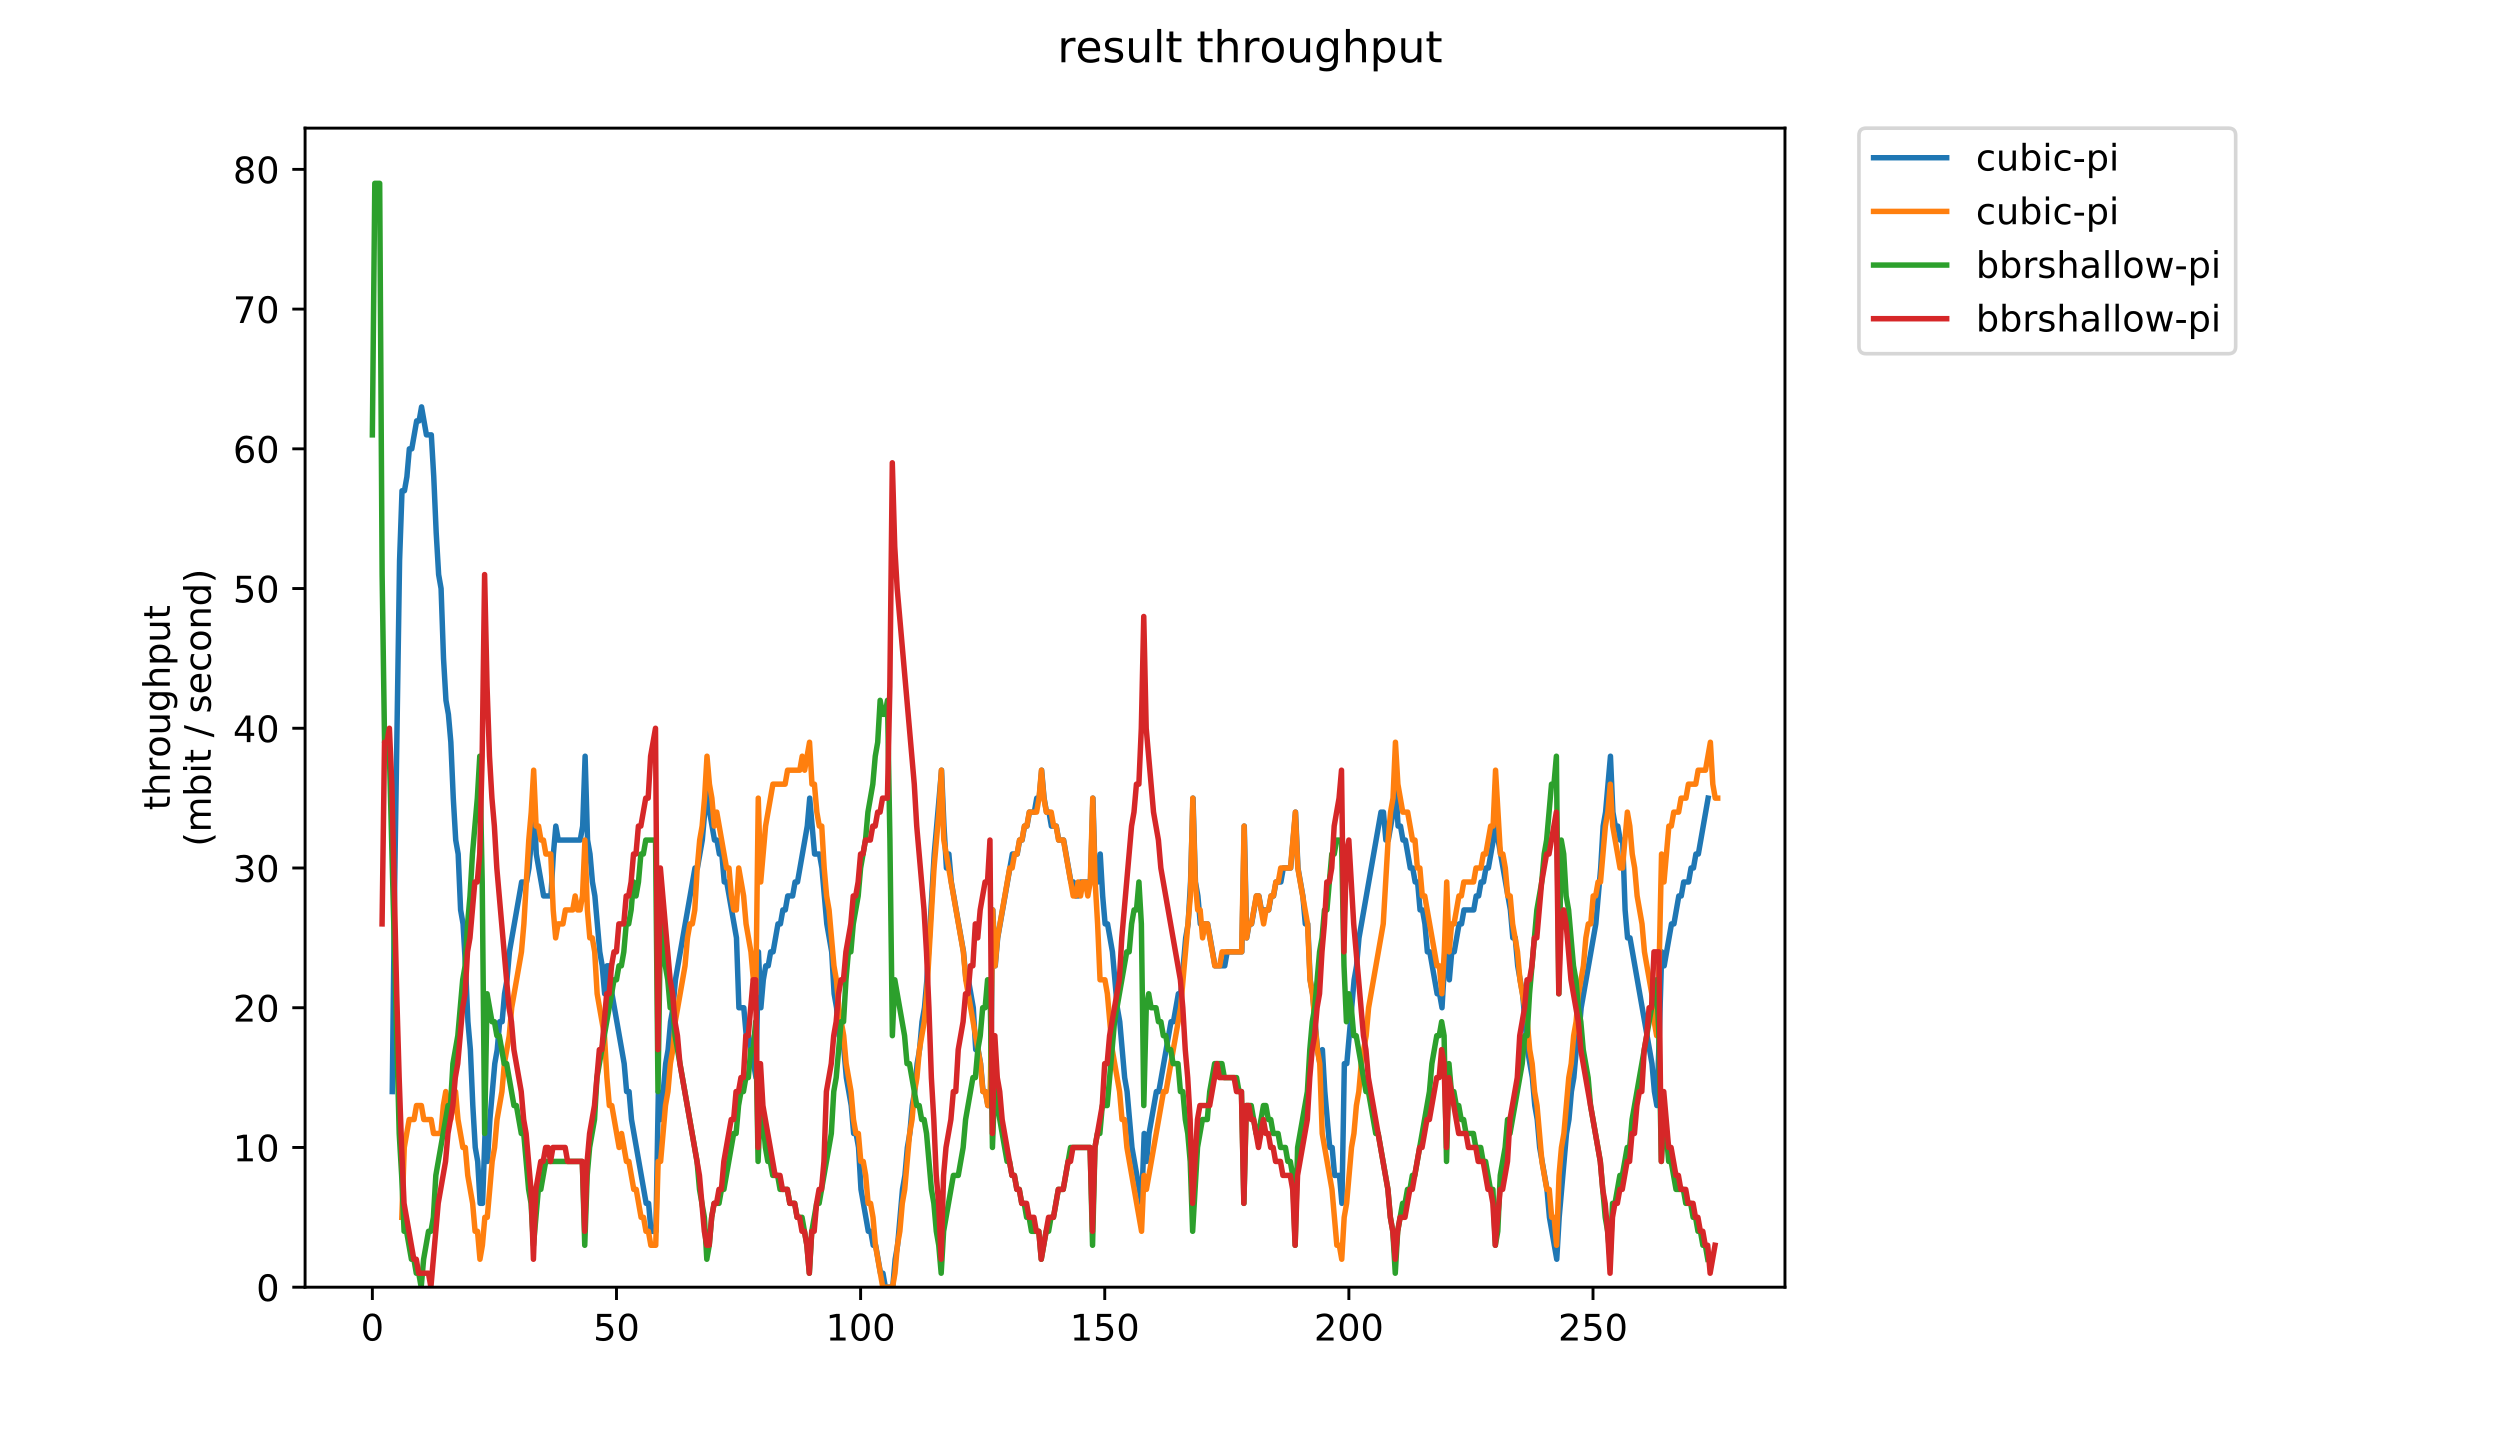 <?xml version="1.0" encoding="utf-8" standalone="no"?>
<!DOCTYPE svg PUBLIC "-//W3C//DTD SVG 1.1//EN"
  "http://www.w3.org/Graphics/SVG/1.1/DTD/svg11.dtd">
<!-- Created with matplotlib (https://matplotlib.org/) -->
<svg height="396pt" version="1.1" viewBox="0 0 684 396" width="684pt" xmlns="http://www.w3.org/2000/svg" xmlns:xlink="http://www.w3.org/1999/xlink">
 <defs>
  <style type="text/css">
*{stroke-linecap:butt;stroke-linejoin:round;}
  </style>
 </defs>
 <g id="figure_1">
  <g id="patch_1">
   <path d="M 0 396 
L 684 396 
L 684 0 
L 0 0 
z
" style="fill:#ffffff;"/>
  </g>
  <g id="axes_1">
   <g id="patch_2">
    <path d="M 83.472 352.174 
L 488.365 352.174 
L 488.365 35.062 
L 83.472 35.062 
z
" style="fill:#ffffff;"/>
   </g>
   <g id="matplotlib.axis_1">
    <g id="xtick_1">
     <g id="line2d_1">
      <defs>
       <path d="M 0 0 
L 0 3.5 
" id="m6b21de3941" style="stroke:#000000;stroke-width:0.8;"/>
      </defs>
      <g>
       <use style="stroke:#000000;stroke-width:0.8;" x="101.877" xlink:href="#m6b21de3941" y="352.174"/>
      </g>
     </g>
     <g id="text_1">
      <!-- 0 -->
      <defs>
       <path d="M 31.781 66.406 
Q 24.172 66.406 20.328 58.906 
Q 16.5 51.422 16.5 36.375 
Q 16.5 21.391 20.328 13.891 
Q 24.172 6.391 31.781 6.391 
Q 39.453 6.391 43.281 13.891 
Q 47.125 21.391 47.125 36.375 
Q 47.125 51.422 43.281 58.906 
Q 39.453 66.406 31.781 66.406 
z
M 31.781 74.219 
Q 44.047 74.219 50.516 64.516 
Q 56.984 54.828 56.984 36.375 
Q 56.984 17.969 50.516 8.266 
Q 44.047 -1.422 31.781 -1.422 
Q 19.531 -1.422 13.062 8.266 
Q 6.594 17.969 6.594 36.375 
Q 6.594 54.828 13.062 64.516 
Q 19.531 74.219 31.781 74.219 
z
" id="DejaVuSans-48"/>
      </defs>
      <g transform="translate(98.695 366.773)scale(0.1 -0.1)">
       <use xlink:href="#DejaVuSans-48"/>
      </g>
     </g>
    </g>
    <g id="xtick_2">
     <g id="line2d_2">
      <g>
       <use style="stroke:#000000;stroke-width:0.8;" x="168.671" xlink:href="#m6b21de3941" y="352.174"/>
      </g>
     </g>
     <g id="text_2">
      <!-- 50 -->
      <defs>
       <path d="M 10.797 72.906 
L 49.516 72.906 
L 49.516 64.594 
L 19.828 64.594 
L 19.828 46.734 
Q 21.969 47.469 24.109 47.828 
Q 26.266 48.188 28.422 48.188 
Q 40.625 48.188 47.75 41.5 
Q 54.891 34.812 54.891 23.391 
Q 54.891 11.625 47.562 5.094 
Q 40.234 -1.422 26.906 -1.422 
Q 22.312 -1.422 17.547 -0.641 
Q 12.797 0.141 7.719 1.703 
L 7.719 11.625 
Q 12.109 9.234 16.797 8.062 
Q 21.484 6.891 26.703 6.891 
Q 35.156 6.891 40.078 11.328 
Q 45.016 15.766 45.016 23.391 
Q 45.016 31 40.078 35.438 
Q 35.156 39.891 26.703 39.891 
Q 22.75 39.891 18.812 39.016 
Q 14.891 38.141 10.797 36.281 
z
" id="DejaVuSans-53"/>
      </defs>
      <g transform="translate(162.308 366.773)scale(0.1 -0.1)">
       <use xlink:href="#DejaVuSans-53"/>
       <use x="63.623" xlink:href="#DejaVuSans-48"/>
      </g>
     </g>
    </g>
    <g id="xtick_3">
     <g id="line2d_3">
      <g>
       <use style="stroke:#000000;stroke-width:0.8;" x="235.465" xlink:href="#m6b21de3941" y="352.174"/>
      </g>
     </g>
     <g id="text_3">
      <!-- 100 -->
      <defs>
       <path d="M 12.406 8.297 
L 28.516 8.297 
L 28.516 63.922 
L 10.984 60.406 
L 10.984 69.391 
L 28.422 72.906 
L 38.281 72.906 
L 38.281 8.297 
L 54.391 8.297 
L 54.391 0 
L 12.406 0 
z
" id="DejaVuSans-49"/>
      </defs>
      <g transform="translate(225.921 366.773)scale(0.1 -0.1)">
       <use xlink:href="#DejaVuSans-49"/>
       <use x="63.623" xlink:href="#DejaVuSans-48"/>
       <use x="127.246" xlink:href="#DejaVuSans-48"/>
      </g>
     </g>
    </g>
    <g id="xtick_4">
     <g id="line2d_4">
      <g>
       <use style="stroke:#000000;stroke-width:0.8;" x="302.259" xlink:href="#m6b21de3941" y="352.174"/>
      </g>
     </g>
     <g id="text_4">
      <!-- 150 -->
      <g transform="translate(292.715 366.773)scale(0.1 -0.1)">
       <use xlink:href="#DejaVuSans-49"/>
       <use x="63.623" xlink:href="#DejaVuSans-53"/>
       <use x="127.246" xlink:href="#DejaVuSans-48"/>
      </g>
     </g>
    </g>
    <g id="xtick_5">
     <g id="line2d_5">
      <g>
       <use style="stroke:#000000;stroke-width:0.8;" x="369.053" xlink:href="#m6b21de3941" y="352.174"/>
      </g>
     </g>
     <g id="text_5">
      <!-- 200 -->
      <defs>
       <path d="M 19.188 8.297 
L 53.609 8.297 
L 53.609 0 
L 7.328 0 
L 7.328 8.297 
Q 12.938 14.109 22.625 23.891 
Q 32.328 33.688 34.812 36.531 
Q 39.547 41.844 41.422 45.531 
Q 43.312 49.219 43.312 52.781 
Q 43.312 58.594 39.234 62.25 
Q 35.156 65.922 28.609 65.922 
Q 23.969 65.922 18.812 64.312 
Q 13.672 62.703 7.812 59.422 
L 7.812 69.391 
Q 13.766 71.781 18.938 73 
Q 24.125 74.219 28.422 74.219 
Q 39.75 74.219 46.484 68.547 
Q 53.219 62.891 53.219 53.422 
Q 53.219 48.922 51.531 44.891 
Q 49.859 40.875 45.406 35.406 
Q 44.188 33.984 37.641 27.219 
Q 31.109 20.453 19.188 8.297 
z
" id="DejaVuSans-50"/>
      </defs>
      <g transform="translate(359.509 366.773)scale(0.1 -0.1)">
       <use xlink:href="#DejaVuSans-50"/>
       <use x="63.623" xlink:href="#DejaVuSans-48"/>
       <use x="127.246" xlink:href="#DejaVuSans-48"/>
      </g>
     </g>
    </g>
    <g id="xtick_6">
     <g id="line2d_6">
      <g>
       <use style="stroke:#000000;stroke-width:0.8;" x="435.847" xlink:href="#m6b21de3941" y="352.174"/>
      </g>
     </g>
     <g id="text_6">
      <!-- 250 -->
      <g transform="translate(426.303 366.773)scale(0.1 -0.1)">
       <use xlink:href="#DejaVuSans-50"/>
       <use x="63.623" xlink:href="#DejaVuSans-53"/>
       <use x="127.246" xlink:href="#DejaVuSans-48"/>
      </g>
     </g>
    </g>
   </g>
   <g id="matplotlib.axis_2">
    <g id="ytick_1">
     <g id="line2d_7">
      <defs>
       <path d="M 0 0 
L -3.5 0 
" id="m64b98ca02e" style="stroke:#000000;stroke-width:0.8;"/>
      </defs>
      <g>
       <use style="stroke:#000000;stroke-width:0.8;" x="83.472" xlink:href="#m64b98ca02e" y="352.174"/>
      </g>
     </g>
     <g id="text_7">
      <!-- 0 -->
      <g transform="translate(70.11 355.973)scale(0.1 -0.1)">
       <use xlink:href="#DejaVuSans-48"/>
      </g>
     </g>
    </g>
    <g id="ytick_2">
     <g id="line2d_8">
      <g>
       <use style="stroke:#000000;stroke-width:0.8;" x="83.472" xlink:href="#m64b98ca02e" y="313.945"/>
      </g>
     </g>
     <g id="text_8">
      <!-- 10 -->
      <g transform="translate(63.747 317.744)scale(0.1 -0.1)">
       <use xlink:href="#DejaVuSans-49"/>
       <use x="63.623" xlink:href="#DejaVuSans-48"/>
      </g>
     </g>
    </g>
    <g id="ytick_3">
     <g id="line2d_9">
      <g>
       <use style="stroke:#000000;stroke-width:0.8;" x="83.472" xlink:href="#m64b98ca02e" y="275.716"/>
      </g>
     </g>
     <g id="text_9">
      <!-- 20 -->
      <g transform="translate(63.747 279.515)scale(0.1 -0.1)">
       <use xlink:href="#DejaVuSans-50"/>
       <use x="63.623" xlink:href="#DejaVuSans-48"/>
      </g>
     </g>
    </g>
    <g id="ytick_4">
     <g id="line2d_10">
      <g>
       <use style="stroke:#000000;stroke-width:0.8;" x="83.472" xlink:href="#m64b98ca02e" y="237.486"/>
      </g>
     </g>
     <g id="text_10">
      <!-- 30 -->
      <defs>
       <path d="M 40.578 39.312 
Q 47.656 37.797 51.625 33 
Q 55.609 28.219 55.609 21.188 
Q 55.609 10.406 48.188 4.484 
Q 40.766 -1.422 27.094 -1.422 
Q 22.516 -1.422 17.656 -0.516 
Q 12.797 0.391 7.625 2.203 
L 7.625 11.719 
Q 11.719 9.328 16.594 8.109 
Q 21.484 6.891 26.812 6.891 
Q 36.078 6.891 40.938 10.547 
Q 45.797 14.203 45.797 21.188 
Q 45.797 27.641 41.281 31.266 
Q 36.766 34.906 28.719 34.906 
L 20.219 34.906 
L 20.219 43.016 
L 29.109 43.016 
Q 36.375 43.016 40.234 45.922 
Q 44.094 48.828 44.094 54.297 
Q 44.094 59.906 40.109 62.906 
Q 36.141 65.922 28.719 65.922 
Q 24.656 65.922 20.016 65.031 
Q 15.375 64.156 9.812 62.312 
L 9.812 71.094 
Q 15.438 72.656 20.344 73.438 
Q 25.25 74.219 29.594 74.219 
Q 40.828 74.219 47.359 69.109 
Q 53.906 64.016 53.906 55.328 
Q 53.906 49.266 50.438 45.094 
Q 46.969 40.922 40.578 39.312 
z
" id="DejaVuSans-51"/>
      </defs>
      <g transform="translate(63.747 241.286)scale(0.1 -0.1)">
       <use xlink:href="#DejaVuSans-51"/>
       <use x="63.623" xlink:href="#DejaVuSans-48"/>
      </g>
     </g>
    </g>
    <g id="ytick_5">
     <g id="line2d_11">
      <g>
       <use style="stroke:#000000;stroke-width:0.8;" x="83.472" xlink:href="#m64b98ca02e" y="199.257"/>
      </g>
     </g>
     <g id="text_11">
      <!-- 40 -->
      <defs>
       <path d="M 37.797 64.312 
L 12.891 25.391 
L 37.797 25.391 
z
M 35.203 72.906 
L 47.609 72.906 
L 47.609 25.391 
L 58.016 25.391 
L 58.016 17.188 
L 47.609 17.188 
L 47.609 0 
L 37.797 0 
L 37.797 17.188 
L 4.891 17.188 
L 4.891 26.703 
z
" id="DejaVuSans-52"/>
      </defs>
      <g transform="translate(63.747 203.056)scale(0.1 -0.1)">
       <use xlink:href="#DejaVuSans-52"/>
       <use x="63.623" xlink:href="#DejaVuSans-48"/>
      </g>
     </g>
    </g>
    <g id="ytick_6">
     <g id="line2d_12">
      <g>
       <use style="stroke:#000000;stroke-width:0.8;" x="83.472" xlink:href="#m64b98ca02e" y="161.028"/>
      </g>
     </g>
     <g id="text_12">
      <!-- 50 -->
      <g transform="translate(63.747 164.827)scale(0.1 -0.1)">
       <use xlink:href="#DejaVuSans-53"/>
       <use x="63.623" xlink:href="#DejaVuSans-48"/>
      </g>
     </g>
    </g>
    <g id="ytick_7">
     <g id="line2d_13">
      <g>
       <use style="stroke:#000000;stroke-width:0.8;" x="83.472" xlink:href="#m64b98ca02e" y="122.799"/>
      </g>
     </g>
     <g id="text_13">
      <!-- 60 -->
      <defs>
       <path d="M 33.016 40.375 
Q 26.375 40.375 22.484 35.828 
Q 18.609 31.297 18.609 23.391 
Q 18.609 15.531 22.484 10.953 
Q 26.375 6.391 33.016 6.391 
Q 39.656 6.391 43.531 10.953 
Q 47.406 15.531 47.406 23.391 
Q 47.406 31.297 43.531 35.828 
Q 39.656 40.375 33.016 40.375 
z
M 52.594 71.297 
L 52.594 62.312 
Q 48.875 64.062 45.094 64.984 
Q 41.312 65.922 37.594 65.922 
Q 27.828 65.922 22.672 59.328 
Q 17.531 52.734 16.797 39.406 
Q 19.672 43.656 24.016 45.922 
Q 28.375 48.188 33.594 48.188 
Q 44.578 48.188 50.953 41.516 
Q 57.328 34.859 57.328 23.391 
Q 57.328 12.156 50.688 5.359 
Q 44.047 -1.422 33.016 -1.422 
Q 20.359 -1.422 13.672 8.266 
Q 6.984 17.969 6.984 36.375 
Q 6.984 53.656 15.188 63.938 
Q 23.391 74.219 37.203 74.219 
Q 40.922 74.219 44.703 73.484 
Q 48.484 72.75 52.594 71.297 
z
" id="DejaVuSans-54"/>
      </defs>
      <g transform="translate(63.747 126.598)scale(0.1 -0.1)">
       <use xlink:href="#DejaVuSans-54"/>
       <use x="63.623" xlink:href="#DejaVuSans-48"/>
      </g>
     </g>
    </g>
    <g id="ytick_8">
     <g id="line2d_14">
      <g>
       <use style="stroke:#000000;stroke-width:0.8;" x="83.472" xlink:href="#m64b98ca02e" y="84.569"/>
      </g>
     </g>
     <g id="text_14">
      <!-- 70 -->
      <defs>
       <path d="M 8.203 72.906 
L 55.078 72.906 
L 55.078 68.703 
L 28.609 0 
L 18.312 0 
L 43.219 64.594 
L 8.203 64.594 
z
" id="DejaVuSans-55"/>
      </defs>
      <g transform="translate(63.747 88.369)scale(0.1 -0.1)">
       <use xlink:href="#DejaVuSans-55"/>
       <use x="63.623" xlink:href="#DejaVuSans-48"/>
      </g>
     </g>
    </g>
    <g id="ytick_9">
     <g id="line2d_15">
      <g>
       <use style="stroke:#000000;stroke-width:0.8;" x="83.472" xlink:href="#m64b98ca02e" y="46.34"/>
      </g>
     </g>
     <g id="text_15">
      <!-- 80 -->
      <defs>
       <path d="M 31.781 34.625 
Q 24.75 34.625 20.719 30.859 
Q 16.703 27.094 16.703 20.516 
Q 16.703 13.922 20.719 10.156 
Q 24.75 6.391 31.781 6.391 
Q 38.812 6.391 42.859 10.172 
Q 46.922 13.969 46.922 20.516 
Q 46.922 27.094 42.891 30.859 
Q 38.875 34.625 31.781 34.625 
z
M 21.922 38.812 
Q 15.578 40.375 12.031 44.719 
Q 8.5 49.078 8.5 55.328 
Q 8.5 64.062 14.719 69.141 
Q 20.953 74.219 31.781 74.219 
Q 42.672 74.219 48.875 69.141 
Q 55.078 64.062 55.078 55.328 
Q 55.078 49.078 51.531 44.719 
Q 48 40.375 41.703 38.812 
Q 48.828 37.156 52.797 32.312 
Q 56.781 27.484 56.781 20.516 
Q 56.781 9.906 50.312 4.234 
Q 43.844 -1.422 31.781 -1.422 
Q 19.734 -1.422 13.25 4.234 
Q 6.781 9.906 6.781 20.516 
Q 6.781 27.484 10.781 32.312 
Q 14.797 37.156 21.922 38.812 
z
M 18.312 54.391 
Q 18.312 48.734 21.844 45.562 
Q 25.391 42.391 31.781 42.391 
Q 38.141 42.391 41.719 45.562 
Q 45.312 48.734 45.312 54.391 
Q 45.312 60.062 41.719 63.234 
Q 38.141 66.406 31.781 66.406 
Q 25.391 66.406 21.844 63.234 
Q 18.312 60.062 18.312 54.391 
z
" id="DejaVuSans-56"/>
      </defs>
      <g transform="translate(63.747 50.139)scale(0.1 -0.1)">
       <use xlink:href="#DejaVuSans-56"/>
       <use x="63.623" xlink:href="#DejaVuSans-48"/>
      </g>
     </g>
    </g>
    <g id="text_16">
     <!-- throughput -->
     <defs>
      <path d="M 18.312 70.219 
L 18.312 54.688 
L 36.812 54.688 
L 36.812 47.703 
L 18.312 47.703 
L 18.312 18.016 
Q 18.312 11.328 20.141 9.422 
Q 21.969 7.516 27.594 7.516 
L 36.812 7.516 
L 36.812 0 
L 27.594 0 
Q 17.188 0 13.234 3.875 
Q 9.281 7.766 9.281 18.016 
L 9.281 47.703 
L 2.688 47.703 
L 2.688 54.688 
L 9.281 54.688 
L 9.281 70.219 
z
" id="DejaVuSans-116"/>
      <path d="M 54.891 33.016 
L 54.891 0 
L 45.906 0 
L 45.906 32.719 
Q 45.906 40.484 42.875 44.328 
Q 39.844 48.188 33.797 48.188 
Q 26.516 48.188 22.312 43.547 
Q 18.109 38.922 18.109 30.906 
L 18.109 0 
L 9.078 0 
L 9.078 75.984 
L 18.109 75.984 
L 18.109 46.188 
Q 21.344 51.125 25.703 53.562 
Q 30.078 56 35.797 56 
Q 45.219 56 50.047 50.172 
Q 54.891 44.344 54.891 33.016 
z
" id="DejaVuSans-104"/>
      <path d="M 41.109 46.297 
Q 39.594 47.172 37.812 47.578 
Q 36.031 48 33.891 48 
Q 26.266 48 22.188 43.047 
Q 18.109 38.094 18.109 28.812 
L 18.109 0 
L 9.078 0 
L 9.078 54.688 
L 18.109 54.688 
L 18.109 46.188 
Q 20.953 51.172 25.484 53.578 
Q 30.031 56 36.531 56 
Q 37.453 56 38.578 55.875 
Q 39.703 55.766 41.062 55.516 
z
" id="DejaVuSans-114"/>
      <path d="M 30.609 48.391 
Q 23.391 48.391 19.188 42.75 
Q 14.984 37.109 14.984 27.297 
Q 14.984 17.484 19.156 11.844 
Q 23.344 6.203 30.609 6.203 
Q 37.797 6.203 41.984 11.859 
Q 46.188 17.531 46.188 27.297 
Q 46.188 37.016 41.984 42.703 
Q 37.797 48.391 30.609 48.391 
z
M 30.609 56 
Q 42.328 56 49.016 48.375 
Q 55.719 40.766 55.719 27.297 
Q 55.719 13.875 49.016 6.219 
Q 42.328 -1.422 30.609 -1.422 
Q 18.844 -1.422 12.172 6.219 
Q 5.516 13.875 5.516 27.297 
Q 5.516 40.766 12.172 48.375 
Q 18.844 56 30.609 56 
z
" id="DejaVuSans-111"/>
      <path d="M 8.5 21.578 
L 8.5 54.688 
L 17.484 54.688 
L 17.484 21.922 
Q 17.484 14.156 20.5 10.266 
Q 23.531 6.391 29.594 6.391 
Q 36.859 6.391 41.078 11.031 
Q 45.312 15.672 45.312 23.688 
L 45.312 54.688 
L 54.297 54.688 
L 54.297 0 
L 45.312 0 
L 45.312 8.406 
Q 42.047 3.422 37.719 1 
Q 33.406 -1.422 27.688 -1.422 
Q 18.266 -1.422 13.375 4.438 
Q 8.5 10.297 8.5 21.578 
z
M 31.109 56 
z
" id="DejaVuSans-117"/>
      <path d="M 45.406 27.984 
Q 45.406 37.75 41.375 43.109 
Q 37.359 48.484 30.078 48.484 
Q 22.859 48.484 18.828 43.109 
Q 14.797 37.75 14.797 27.984 
Q 14.797 18.266 18.828 12.891 
Q 22.859 7.516 30.078 7.516 
Q 37.359 7.516 41.375 12.891 
Q 45.406 18.266 45.406 27.984 
z
M 54.391 6.781 
Q 54.391 -7.172 48.188 -13.984 
Q 42 -20.797 29.203 -20.797 
Q 24.469 -20.797 20.266 -20.094 
Q 16.062 -19.391 12.109 -17.922 
L 12.109 -9.188 
Q 16.062 -11.328 19.922 -12.344 
Q 23.781 -13.375 27.781 -13.375 
Q 36.625 -13.375 41.016 -8.766 
Q 45.406 -4.156 45.406 5.172 
L 45.406 9.625 
Q 42.625 4.781 38.281 2.391 
Q 33.938 0 27.875 0 
Q 17.828 0 11.672 7.656 
Q 5.516 15.328 5.516 27.984 
Q 5.516 40.672 11.672 48.328 
Q 17.828 56 27.875 56 
Q 33.938 56 38.281 53.609 
Q 42.625 51.219 45.406 46.391 
L 45.406 54.688 
L 54.391 54.688 
z
" id="DejaVuSans-103"/>
      <path d="M 18.109 8.203 
L 18.109 -20.797 
L 9.078 -20.797 
L 9.078 54.688 
L 18.109 54.688 
L 18.109 46.391 
Q 20.953 51.266 25.266 53.625 
Q 29.594 56 35.594 56 
Q 45.562 56 51.781 48.094 
Q 58.016 40.188 58.016 27.297 
Q 58.016 14.406 51.781 6.484 
Q 45.562 -1.422 35.594 -1.422 
Q 29.594 -1.422 25.266 0.953 
Q 20.953 3.328 18.109 8.203 
z
M 48.688 27.297 
Q 48.688 37.203 44.609 42.844 
Q 40.531 48.484 33.406 48.484 
Q 26.266 48.484 22.188 42.844 
Q 18.109 37.203 18.109 27.297 
Q 18.109 17.391 22.188 11.75 
Q 26.266 6.109 33.406 6.109 
Q 40.531 6.109 44.609 11.75 
Q 48.688 17.391 48.688 27.297 
z
" id="DejaVuSans-112"/>
     </defs>
     <g transform="translate(46.47 221.675)rotate(-90)scale(0.1 -0.1)">
      <use xlink:href="#DejaVuSans-116"/>
      <use x="39.209" xlink:href="#DejaVuSans-104"/>
      <use x="102.588" xlink:href="#DejaVuSans-114"/>
      <use x="143.67" xlink:href="#DejaVuSans-111"/>
      <use x="204.852" xlink:href="#DejaVuSans-117"/>
      <use x="268.23" xlink:href="#DejaVuSans-103"/>
      <use x="331.707" xlink:href="#DejaVuSans-104"/>
      <use x="395.086" xlink:href="#DejaVuSans-112"/>
      <use x="458.562" xlink:href="#DejaVuSans-117"/>
      <use x="521.941" xlink:href="#DejaVuSans-116"/>
     </g>
     <!-- (mbit / second) -->
     <defs>
      <path d="M 31 75.875 
Q 24.469 64.656 21.281 53.656 
Q 18.109 42.672 18.109 31.391 
Q 18.109 20.125 21.312 9.062 
Q 24.516 -2 31 -13.188 
L 23.188 -13.188 
Q 15.875 -1.703 12.234 9.375 
Q 8.594 20.453 8.594 31.391 
Q 8.594 42.281 12.203 53.312 
Q 15.828 64.359 23.188 75.875 
z
" id="DejaVuSans-40"/>
      <path d="M 52 44.188 
Q 55.375 50.25 60.062 53.125 
Q 64.75 56 71.094 56 
Q 79.641 56 84.281 50.016 
Q 88.922 44.047 88.922 33.016 
L 88.922 0 
L 79.891 0 
L 79.891 32.719 
Q 79.891 40.578 77.094 44.375 
Q 74.312 48.188 68.609 48.188 
Q 61.625 48.188 57.562 43.547 
Q 53.516 38.922 53.516 30.906 
L 53.516 0 
L 44.484 0 
L 44.484 32.719 
Q 44.484 40.625 41.703 44.406 
Q 38.922 48.188 33.109 48.188 
Q 26.219 48.188 22.156 43.531 
Q 18.109 38.875 18.109 30.906 
L 18.109 0 
L 9.078 0 
L 9.078 54.688 
L 18.109 54.688 
L 18.109 46.188 
Q 21.188 51.219 25.484 53.609 
Q 29.781 56 35.688 56 
Q 41.656 56 45.828 52.969 
Q 50 49.953 52 44.188 
z
" id="DejaVuSans-109"/>
      <path d="M 48.688 27.297 
Q 48.688 37.203 44.609 42.844 
Q 40.531 48.484 33.406 48.484 
Q 26.266 48.484 22.188 42.844 
Q 18.109 37.203 18.109 27.297 
Q 18.109 17.391 22.188 11.75 
Q 26.266 6.109 33.406 6.109 
Q 40.531 6.109 44.609 11.75 
Q 48.688 17.391 48.688 27.297 
z
M 18.109 46.391 
Q 20.953 51.266 25.266 53.625 
Q 29.594 56 35.594 56 
Q 45.562 56 51.781 48.094 
Q 58.016 40.188 58.016 27.297 
Q 58.016 14.406 51.781 6.484 
Q 45.562 -1.422 35.594 -1.422 
Q 29.594 -1.422 25.266 0.953 
Q 20.953 3.328 18.109 8.203 
L 18.109 0 
L 9.078 0 
L 9.078 75.984 
L 18.109 75.984 
z
" id="DejaVuSans-98"/>
      <path d="M 9.422 54.688 
L 18.406 54.688 
L 18.406 0 
L 9.422 0 
z
M 9.422 75.984 
L 18.406 75.984 
L 18.406 64.594 
L 9.422 64.594 
z
" id="DejaVuSans-105"/>
      <path id="DejaVuSans-32"/>
      <path d="M 25.391 72.906 
L 33.688 72.906 
L 8.297 -9.281 
L 0 -9.281 
z
" id="DejaVuSans-47"/>
      <path d="M 44.281 53.078 
L 44.281 44.578 
Q 40.484 46.531 36.375 47.5 
Q 32.281 48.484 27.875 48.484 
Q 21.188 48.484 17.844 46.438 
Q 14.5 44.391 14.5 40.281 
Q 14.5 37.156 16.891 35.375 
Q 19.281 33.594 26.516 31.984 
L 29.594 31.297 
Q 39.156 29.25 43.188 25.516 
Q 47.219 21.781 47.219 15.094 
Q 47.219 7.469 41.188 3.016 
Q 35.156 -1.422 24.609 -1.422 
Q 20.219 -1.422 15.453 -0.562 
Q 10.688 0.297 5.422 2 
L 5.422 11.281 
Q 10.406 8.688 15.234 7.391 
Q 20.062 6.109 24.812 6.109 
Q 31.156 6.109 34.562 8.281 
Q 37.984 10.453 37.984 14.406 
Q 37.984 18.062 35.516 20.016 
Q 33.062 21.969 24.703 23.781 
L 21.578 24.516 
Q 13.234 26.266 9.516 29.906 
Q 5.812 33.547 5.812 39.891 
Q 5.812 47.609 11.281 51.797 
Q 16.75 56 26.812 56 
Q 31.781 56 36.172 55.266 
Q 40.578 54.547 44.281 53.078 
z
" id="DejaVuSans-115"/>
      <path d="M 56.203 29.594 
L 56.203 25.203 
L 14.891 25.203 
Q 15.484 15.922 20.484 11.062 
Q 25.484 6.203 34.422 6.203 
Q 39.594 6.203 44.453 7.469 
Q 49.312 8.734 54.109 11.281 
L 54.109 2.781 
Q 49.266 0.734 44.188 -0.344 
Q 39.109 -1.422 33.891 -1.422 
Q 20.797 -1.422 13.156 6.188 
Q 5.516 13.812 5.516 26.812 
Q 5.516 40.234 12.766 48.109 
Q 20.016 56 32.328 56 
Q 43.359 56 49.781 48.891 
Q 56.203 41.797 56.203 29.594 
z
M 47.219 32.234 
Q 47.125 39.594 43.094 43.984 
Q 39.062 48.391 32.422 48.391 
Q 24.906 48.391 20.391 44.141 
Q 15.875 39.891 15.188 32.172 
z
" id="DejaVuSans-101"/>
      <path d="M 48.781 52.594 
L 48.781 44.188 
Q 44.969 46.297 41.141 47.344 
Q 37.312 48.391 33.406 48.391 
Q 24.656 48.391 19.812 42.844 
Q 14.984 37.312 14.984 27.297 
Q 14.984 17.281 19.812 11.734 
Q 24.656 6.203 33.406 6.203 
Q 37.312 6.203 41.141 7.25 
Q 44.969 8.297 48.781 10.406 
L 48.781 2.094 
Q 45.016 0.344 40.984 -0.531 
Q 36.969 -1.422 32.422 -1.422 
Q 20.062 -1.422 12.781 6.344 
Q 5.516 14.109 5.516 27.297 
Q 5.516 40.672 12.859 48.328 
Q 20.219 56 33.016 56 
Q 37.156 56 41.109 55.141 
Q 45.062 54.297 48.781 52.594 
z
" id="DejaVuSans-99"/>
      <path d="M 54.891 33.016 
L 54.891 0 
L 45.906 0 
L 45.906 32.719 
Q 45.906 40.484 42.875 44.328 
Q 39.844 48.188 33.797 48.188 
Q 26.516 48.188 22.312 43.547 
Q 18.109 38.922 18.109 30.906 
L 18.109 0 
L 9.078 0 
L 9.078 54.688 
L 18.109 54.688 
L 18.109 46.188 
Q 21.344 51.125 25.703 53.562 
Q 30.078 56 35.797 56 
Q 45.219 56 50.047 50.172 
Q 54.891 44.344 54.891 33.016 
z
" id="DejaVuSans-110"/>
      <path d="M 45.406 46.391 
L 45.406 75.984 
L 54.391 75.984 
L 54.391 0 
L 45.406 0 
L 45.406 8.203 
Q 42.578 3.328 38.25 0.953 
Q 33.938 -1.422 27.875 -1.422 
Q 17.969 -1.422 11.734 6.484 
Q 5.516 14.406 5.516 27.297 
Q 5.516 40.188 11.734 48.094 
Q 17.969 56 27.875 56 
Q 33.938 56 38.25 53.625 
Q 42.578 51.266 45.406 46.391 
z
M 14.797 27.297 
Q 14.797 17.391 18.875 11.75 
Q 22.953 6.109 30.078 6.109 
Q 37.203 6.109 41.297 11.75 
Q 45.406 17.391 45.406 27.297 
Q 45.406 37.203 41.297 42.844 
Q 37.203 48.484 30.078 48.484 
Q 22.953 48.484 18.875 42.844 
Q 14.797 37.203 14.797 27.297 
z
" id="DejaVuSans-100"/>
      <path d="M 8.016 75.875 
L 15.828 75.875 
Q 23.141 64.359 26.781 53.312 
Q 30.422 42.281 30.422 31.391 
Q 30.422 20.453 26.781 9.375 
Q 23.141 -1.703 15.828 -13.188 
L 8.016 -13.188 
Q 14.5 -2 17.703 9.062 
Q 20.906 20.125 20.906 31.391 
Q 20.906 42.672 17.703 53.656 
Q 14.5 64.656 8.016 75.875 
z
" id="DejaVuSans-41"/>
     </defs>
     <g transform="translate(57.668 231.609)rotate(-90)scale(0.1 -0.1)">
      <use xlink:href="#DejaVuSans-40"/>
      <use x="39.014" xlink:href="#DejaVuSans-109"/>
      <use x="136.426" xlink:href="#DejaVuSans-98"/>
      <use x="199.902" xlink:href="#DejaVuSans-105"/>
      <use x="227.686" xlink:href="#DejaVuSans-116"/>
      <use x="266.895" xlink:href="#DejaVuSans-32"/>
      <use x="298.682" xlink:href="#DejaVuSans-47"/>
      <use x="332.373" xlink:href="#DejaVuSans-32"/>
      <use x="364.16" xlink:href="#DejaVuSans-115"/>
      <use x="416.26" xlink:href="#DejaVuSans-101"/>
      <use x="477.783" xlink:href="#DejaVuSans-99"/>
      <use x="532.764" xlink:href="#DejaVuSans-111"/>
      <use x="593.945" xlink:href="#DejaVuSans-110"/>
      <use x="657.324" xlink:href="#DejaVuSans-100"/>
      <use x="720.801" xlink:href="#DejaVuSans-41"/>
     </g>
    </g>
   </g>
   <g id="line2d_16">
    <path clip-path="url(#p13130fa298)" d="M 107.319 298.653 
L 107.987 241.309 
L 109.323 153.382 
L 109.991 134.267 
L 110.659 134.267 
L 111.327 130.444 
L 111.995 122.799 
L 112.662 122.799 
L 113.998 115.153 
L 114.666 115.153 
L 115.334 111.33 
L 116.67 118.976 
L 118.006 118.976 
L 118.674 130.444 
L 119.342 145.736 
L 120.01 157.205 
L 120.678 161.028 
L 121.346 180.143 
L 122.014 191.611 
L 122.682 195.434 
L 123.35 203.08 
L 124.017 218.372 
L 124.685 229.841 
L 125.353 233.663 
L 126.021 248.955 
L 126.689 252.778 
L 127.357 264.247 
L 128.025 279.539 
L 128.693 287.184 
L 129.361 302.476 
L 130.029 313.945 
L 130.697 317.768 
L 131.365 329.237 
L 132.033 329.237 
L 132.701 310.122 
L 133.369 317.768 
L 134.037 306.299 
L 135.372 291.007 
L 136.04 287.184 
L 136.708 279.539 
L 137.376 279.539 
L 138.044 271.893 
L 138.712 268.07 
L 139.38 260.424 
L 142.72 241.309 
L 144.056 241.309 
L 144.724 237.486 
L 145.392 229.841 
L 146.059 218.372 
L 146.727 233.663 
L 148.731 245.132 
L 150.735 245.132 
L 151.403 233.663 
L 152.071 226.018 
L 152.739 229.841 
L 158.75 229.841 
L 159.418 226.018 
L 160.086 206.903 
L 160.754 229.841 
L 161.422 233.663 
L 162.09 241.309 
L 162.758 245.132 
L 164.094 260.424 
L 164.762 264.247 
L 165.43 271.893 
L 166.098 264.247 
L 166.766 264.247 
L 167.434 271.893 
L 170.773 291.007 
L 171.441 298.653 
L 172.109 298.653 
L 172.777 306.299 
L 176.785 329.237 
L 177.453 329.237 
L 178.121 336.882 
L 179.456 336.882 
L 180.124 298.653 
L 180.792 306.299 
L 182.128 291.007 
L 182.796 287.184 
L 183.464 279.539 
L 184.132 275.716 
L 184.8 268.07 
L 190.144 237.486 
L 190.811 237.486 
L 192.147 229.841 
L 193.483 214.549 
L 194.151 222.195 
L 195.487 229.841 
L 196.155 229.841 
L 196.823 233.663 
L 197.491 233.663 
L 198.159 241.309 
L 198.827 241.309 
L 201.499 256.601 
L 202.166 275.716 
L 203.502 275.716 
L 204.17 283.362 
L 204.838 283.362 
L 206.842 294.83 
L 207.51 260.424 
L 208.178 275.716 
L 208.846 268.07 
L 209.514 264.247 
L 210.182 264.247 
L 210.85 260.424 
L 211.518 260.424 
L 212.854 252.778 
L 213.521 252.778 
L 214.189 248.955 
L 214.857 248.955 
L 215.525 245.132 
L 216.861 245.132 
L 217.529 241.309 
L 218.197 241.309 
L 220.869 226.018 
L 221.537 218.372 
L 222.873 233.663 
L 224.208 233.663 
L 224.876 237.486 
L 226.212 252.778 
L 227.548 260.424 
L 228.216 271.893 
L 228.884 275.716 
L 229.552 283.362 
L 230.22 283.362 
L 230.888 287.184 
L 231.556 294.83 
L 232.892 302.476 
L 233.56 310.122 
L 234.228 310.122 
L 234.896 313.945 
L 235.563 325.414 
L 237.567 336.882 
L 238.235 336.882 
L 238.903 340.705 
L 239.571 340.705 
L 240.907 348.351 
L 241.575 348.351 
L 242.243 352.174 
L 244.247 352.174 
L 244.915 344.528 
L 245.583 340.705 
L 246.918 325.414 
L 247.586 321.591 
L 248.254 313.945 
L 248.922 310.122 
L 249.59 302.476 
L 250.258 298.653 
L 250.926 291.007 
L 251.594 287.184 
L 252.262 279.539 
L 252.93 275.716 
L 253.598 268.07 
L 255.602 233.663 
L 257.606 210.726 
L 258.273 226.018 
L 258.941 237.486 
L 259.609 233.663 
L 260.277 241.309 
L 263.617 260.424 
L 264.285 268.07 
L 264.953 268.07 
L 266.289 275.716 
L 266.957 287.184 
L 267.625 287.184 
L 268.293 291.007 
L 268.96 298.653 
L 269.628 298.653 
L 270.296 302.476 
L 270.964 302.476 
L 271.632 248.955 
L 272.3 264.247 
L 272.968 256.601 
L 276.976 233.663 
L 278.312 233.663 
L 278.98 229.841 
L 279.648 229.841 
L 280.315 226.018 
L 280.983 226.018 
L 281.651 222.195 
L 282.987 222.195 
L 283.655 218.372 
L 284.323 218.372 
L 284.991 210.726 
L 285.659 218.372 
L 286.327 222.195 
L 286.995 222.195 
L 287.663 226.018 
L 288.999 226.018 
L 289.667 229.841 
L 291.003 229.841 
L 293.006 241.309 
L 293.674 241.309 
L 294.342 245.132 
L 295.01 245.132 
L 295.678 241.309 
L 298.35 241.309 
L 299.018 218.372 
L 299.686 241.309 
L 300.354 241.309 
L 301.022 233.663 
L 301.69 245.132 
L 302.358 252.778 
L 303.025 252.778 
L 304.361 260.424 
L 305.697 275.716 
L 306.365 279.539 
L 307.701 294.83 
L 308.369 298.653 
L 309.705 313.945 
L 312.377 329.237 
L 313.045 310.122 
L 313.712 317.768 
L 314.38 310.122 
L 316.384 298.653 
L 317.052 298.653 
L 320.392 279.539 
L 321.06 279.539 
L 322.396 271.893 
L 323.064 271.893 
L 324.4 256.601 
L 325.067 252.778 
L 325.735 241.309 
L 326.403 218.372 
L 327.071 241.309 
L 327.739 245.132 
L 328.407 252.778 
L 330.411 252.778 
L 332.415 264.247 
L 335.087 264.247 
L 335.755 260.424 
L 339.762 260.424 
L 340.43 226.018 
L 341.098 256.601 
L 341.766 252.778 
L 342.434 252.778 
L 343.77 245.132 
L 344.438 245.132 
L 345.106 248.955 
L 347.11 248.955 
L 347.777 245.132 
L 348.445 245.132 
L 349.113 241.309 
L 350.449 241.309 
L 351.117 237.486 
L 353.121 237.486 
L 354.457 222.195 
L 355.125 237.486 
L 356.461 245.132 
L 357.129 252.778 
L 357.797 252.778 
L 358.464 268.07 
L 359.132 271.893 
L 360.468 287.184 
L 361.136 291.007 
L 361.804 287.184 
L 362.472 298.653 
L 363.808 313.945 
L 364.476 313.945 
L 365.144 321.591 
L 366.48 321.591 
L 367.148 329.237 
L 367.816 291.007 
L 368.484 291.007 
L 370.487 268.07 
L 371.155 264.247 
L 371.823 256.601 
L 377.835 222.195 
L 378.503 222.195 
L 379.171 229.841 
L 379.839 229.841 
L 381.174 222.195 
L 381.842 214.549 
L 382.51 226.018 
L 383.178 226.018 
L 383.846 229.841 
L 384.514 229.841 
L 385.85 237.486 
L 386.518 237.486 
L 387.186 241.309 
L 387.854 241.309 
L 388.522 248.955 
L 389.19 248.955 
L 389.858 252.778 
L 390.526 260.424 
L 391.194 260.424 
L 393.197 271.893 
L 393.865 271.893 
L 394.533 275.716 
L 395.201 264.247 
L 395.869 248.955 
L 396.537 268.07 
L 397.205 260.424 
L 397.873 260.424 
L 399.209 252.778 
L 399.877 252.778 
L 400.545 248.955 
L 403.216 248.955 
L 403.884 245.132 
L 404.552 245.132 
L 405.22 241.309 
L 405.888 241.309 
L 406.556 237.486 
L 407.224 237.486 
L 408.56 229.841 
L 409.228 214.549 
L 409.896 229.841 
L 413.236 248.955 
L 413.904 256.601 
L 414.571 256.601 
L 415.239 264.247 
L 416.575 271.893 
L 417.911 287.184 
L 419.247 294.83 
L 419.915 302.476 
L 420.583 306.299 
L 421.251 313.945 
L 423.255 325.414 
L 423.923 333.06 
L 425.926 344.528 
L 426.594 333.06 
L 428.598 310.122 
L 429.266 306.299 
L 429.934 298.653 
L 430.602 294.83 
L 431.27 287.184 
L 431.938 283.362 
L 432.606 275.716 
L 436.614 252.778 
L 437.949 237.486 
L 438.617 226.018 
L 439.285 222.195 
L 440.621 206.903 
L 441.289 222.195 
L 441.957 226.018 
L 442.625 226.018 
L 443.293 229.841 
L 443.961 229.841 
L 444.629 248.955 
L 445.297 256.601 
L 445.965 256.601 
L 451.976 291.007 
L 452.644 298.653 
L 453.312 302.476 
L 453.98 283.362 
L 454.648 260.424 
L 455.316 264.247 
L 457.32 252.778 
L 457.988 252.778 
L 459.323 245.132 
L 459.991 245.132 
L 460.659 241.309 
L 461.995 241.309 
L 462.663 237.486 
L 463.331 237.486 
L 463.999 233.663 
L 464.667 233.663 
L 467.339 218.372 
L 467.339 218.372 
" style="fill:none;stroke:#1f77b4;stroke-linecap:square;stroke-width:1.5;"/>
   </g>
   <g id="line2d_17">
    <path clip-path="url(#p13130fa298)" d="M 109.941 333.06 
L 110.609 313.945 
L 111.945 306.299 
L 113.281 306.299 
L 113.949 302.476 
L 115.285 302.476 
L 115.953 306.299 
L 117.957 306.299 
L 118.625 310.122 
L 120.628 310.122 
L 121.296 302.476 
L 121.964 298.653 
L 123.3 306.299 
L 124.636 298.653 
L 125.304 306.299 
L 126.64 313.945 
L 127.308 313.945 
L 127.976 321.591 
L 129.312 329.237 
L 129.979 336.882 
L 130.647 336.882 
L 131.315 344.528 
L 131.983 340.705 
L 132.651 333.06 
L 133.319 333.06 
L 134.655 317.768 
L 135.323 313.945 
L 135.991 306.299 
L 137.327 298.653 
L 137.995 291.007 
L 139.331 283.362 
L 139.999 275.716 
L 142.67 260.424 
L 143.338 252.778 
L 144.674 229.841 
L 145.342 222.195 
L 146.01 210.726 
L 146.678 226.018 
L 147.346 226.018 
L 148.014 229.841 
L 148.682 229.841 
L 149.35 233.663 
L 150.686 233.663 
L 151.354 248.955 
L 152.022 256.601 
L 152.689 252.778 
L 154.025 252.778 
L 154.693 248.955 
L 156.697 248.955 
L 157.365 245.132 
L 158.033 248.955 
L 158.701 248.955 
L 159.369 245.132 
L 160.037 229.841 
L 160.705 248.955 
L 161.373 256.601 
L 162.041 256.601 
L 162.709 260.424 
L 163.377 271.893 
L 165.38 283.362 
L 166.048 294.83 
L 166.716 302.476 
L 167.384 302.476 
L 169.388 313.945 
L 170.056 310.122 
L 171.392 317.768 
L 172.06 317.768 
L 173.396 325.414 
L 174.064 325.414 
L 175.399 333.06 
L 176.067 333.06 
L 176.735 336.882 
L 177.403 336.882 
L 178.071 340.705 
L 179.407 340.705 
L 180.075 317.768 
L 180.743 317.768 
L 182.079 302.476 
L 182.747 298.653 
L 183.415 291.007 
L 184.083 287.184 
L 184.751 279.539 
L 187.422 264.247 
L 188.09 256.601 
L 188.758 252.778 
L 189.426 252.778 
L 190.094 248.955 
L 190.762 237.486 
L 191.43 229.841 
L 192.098 226.018 
L 192.766 218.372 
L 193.434 206.903 
L 194.102 214.549 
L 194.77 218.372 
L 195.438 226.018 
L 196.106 222.195 
L 198.777 237.486 
L 199.445 237.486 
L 200.113 245.132 
L 200.781 248.955 
L 201.449 248.955 
L 202.117 237.486 
L 203.453 245.132 
L 204.121 252.778 
L 205.457 260.424 
L 206.125 268.07 
L 206.793 271.893 
L 207.461 218.372 
L 208.129 241.309 
L 209.464 226.018 
L 211.468 214.549 
L 214.808 214.549 
L 215.476 210.726 
L 218.816 210.726 
L 219.483 206.903 
L 220.151 210.726 
L 221.487 203.08 
L 222.155 214.549 
L 222.823 214.549 
L 223.491 222.195 
L 224.159 226.018 
L 224.827 226.018 
L 225.495 237.486 
L 226.163 245.132 
L 226.831 248.955 
L 228.167 264.247 
L 228.835 268.07 
L 229.503 275.716 
L 230.838 283.362 
L 231.506 291.007 
L 232.842 298.653 
L 233.51 306.299 
L 234.178 310.122 
L 234.846 310.122 
L 235.514 317.768 
L 236.182 317.768 
L 236.85 321.591 
L 237.518 329.237 
L 238.186 329.237 
L 238.854 333.06 
L 239.522 340.705 
L 241.526 352.174 
L 244.197 352.174 
L 244.865 348.351 
L 245.533 340.705 
L 246.201 336.882 
L 246.869 329.237 
L 247.537 325.414 
L 248.873 310.122 
L 249.541 306.299 
L 250.209 298.653 
L 250.877 294.83 
L 251.545 287.184 
L 252.88 279.539 
L 253.548 271.893 
L 255.552 237.486 
L 256.888 222.195 
L 257.556 210.726 
L 258.224 229.841 
L 263.568 260.424 
L 264.235 268.07 
L 268.243 291.007 
L 268.911 298.653 
L 269.579 298.653 
L 270.247 302.476 
L 270.915 302.476 
L 271.583 248.955 
L 272.251 264.247 
L 272.919 256.601 
L 276.258 237.486 
L 276.926 237.486 
L 277.594 233.663 
L 278.262 233.663 
L 278.93 229.841 
L 279.598 229.841 
L 280.266 226.018 
L 280.934 226.018 
L 281.602 222.195 
L 283.606 222.195 
L 284.274 218.372 
L 284.942 210.726 
L 285.61 218.372 
L 286.278 222.195 
L 287.613 222.195 
L 288.281 226.018 
L 288.949 226.018 
L 289.617 229.841 
L 290.953 229.841 
L 293.625 245.132 
L 294.293 245.132 
L 294.961 241.309 
L 295.629 245.132 
L 296.297 241.309 
L 296.965 241.309 
L 297.632 245.132 
L 298.3 241.309 
L 298.968 218.372 
L 299.636 241.309 
L 300.304 252.778 
L 300.972 268.07 
L 302.308 268.07 
L 302.976 271.893 
L 304.312 287.184 
L 306.316 298.653 
L 306.984 306.299 
L 307.652 306.299 
L 308.32 313.945 
L 312.327 336.882 
L 312.995 321.591 
L 313.663 325.414 
L 318.339 298.653 
L 319.007 298.653 
L 323.014 275.716 
L 325.686 245.132 
L 326.354 218.372 
L 327.022 241.309 
L 327.69 248.955 
L 328.358 248.955 
L 329.026 256.601 
L 329.694 252.778 
L 330.362 252.778 
L 332.365 264.247 
L 333.701 264.247 
L 334.369 260.424 
L 339.713 260.424 
L 340.381 226.018 
L 341.049 256.601 
L 341.717 252.778 
L 342.384 252.778 
L 343.72 245.132 
L 344.388 245.132 
L 345.724 252.778 
L 346.392 248.955 
L 347.06 248.955 
L 347.728 245.132 
L 348.396 245.132 
L 349.064 241.309 
L 349.732 241.309 
L 350.4 237.486 
L 353.072 237.486 
L 354.407 222.195 
L 355.075 237.486 
L 357.747 252.778 
L 358.415 268.07 
L 359.083 271.893 
L 360.419 287.184 
L 361.087 291.007 
L 361.755 310.122 
L 364.427 325.414 
L 365.762 340.705 
L 366.43 340.705 
L 367.098 344.528 
L 367.766 333.06 
L 368.434 329.237 
L 369.77 313.945 
L 370.438 310.122 
L 371.106 302.476 
L 371.774 298.653 
L 372.442 291.007 
L 373.778 283.362 
L 374.446 275.716 
L 378.453 252.778 
L 379.789 229.841 
L 380.457 222.195 
L 381.125 218.372 
L 381.793 203.08 
L 382.461 214.549 
L 383.797 222.195 
L 385.133 222.195 
L 386.469 229.841 
L 387.136 229.841 
L 387.804 237.486 
L 388.472 237.486 
L 389.14 245.132 
L 389.808 245.132 
L 393.148 264.247 
L 393.816 264.247 
L 394.484 271.893 
L 395.152 260.424 
L 395.82 241.309 
L 396.488 260.424 
L 397.156 252.778 
L 397.824 252.778 
L 399.159 245.132 
L 399.827 245.132 
L 400.495 241.309 
L 403.167 241.309 
L 403.835 237.486 
L 405.171 237.486 
L 405.839 233.663 
L 406.507 233.663 
L 407.843 226.018 
L 408.511 226.018 
L 409.179 210.726 
L 410.514 233.663 
L 411.182 233.663 
L 411.85 237.486 
L 412.518 245.132 
L 413.186 245.132 
L 413.854 252.778 
L 415.19 260.424 
L 415.858 268.07 
L 417.862 279.539 
L 418.53 287.184 
L 419.198 291.007 
L 419.866 298.653 
L 420.534 302.476 
L 421.869 317.768 
L 423.205 325.414 
L 423.873 325.414 
L 424.541 333.06 
L 425.209 333.06 
L 425.877 340.705 
L 426.545 321.591 
L 427.213 313.945 
L 427.881 310.122 
L 429.217 294.83 
L 429.885 291.007 
L 430.553 283.362 
L 431.221 279.539 
L 431.888 271.893 
L 433.224 264.247 
L 433.892 256.601 
L 434.56 252.778 
L 435.228 252.778 
L 435.896 245.132 
L 436.564 245.132 
L 437.232 241.309 
L 437.9 241.309 
L 439.236 226.018 
L 439.904 222.195 
L 440.572 214.549 
L 441.24 226.018 
L 443.243 237.486 
L 443.911 237.486 
L 445.247 222.195 
L 445.915 226.018 
L 446.583 233.663 
L 447.251 237.486 
L 447.919 245.132 
L 449.255 252.778 
L 449.923 260.424 
L 451.927 271.893 
L 452.595 279.539 
L 453.263 283.362 
L 453.931 264.247 
L 454.598 233.663 
L 455.266 241.309 
L 456.602 226.018 
L 457.27 226.018 
L 457.938 222.195 
L 459.274 222.195 
L 459.942 218.372 
L 461.278 218.372 
L 461.946 214.549 
L 463.95 214.549 
L 464.618 210.726 
L 466.621 210.726 
L 467.957 203.08 
L 468.625 214.549 
L 469.293 218.372 
L 469.961 218.372 
L 469.961 218.372 
" style="fill:none;stroke:#ff7f0e;stroke-linecap:square;stroke-width:1.5;"/>
   </g>
   <g id="line2d_18">
    <path clip-path="url(#p13130fa298)" d="M 101.877 118.976 
L 102.545 50.163 
L 103.88 50.163 
L 104.548 157.205 
L 105.216 203.08 
L 105.884 203.08 
L 106.552 206.903 
L 109.224 310.122 
L 109.892 321.591 
L 110.56 336.882 
L 111.228 336.882 
L 112.564 344.528 
L 113.232 344.528 
L 113.899 348.351 
L 114.567 348.351 
L 115.235 352.174 
L 115.903 344.528 
L 117.239 336.882 
L 117.907 336.882 
L 118.575 333.06 
L 119.243 321.591 
L 122.583 302.476 
L 123.251 302.476 
L 123.919 291.007 
L 125.254 283.362 
L 126.59 268.07 
L 127.258 264.247 
L 127.926 252.778 
L 128.594 245.132 
L 129.262 233.663 
L 130.598 218.372 
L 131.266 206.903 
L 131.934 241.309 
L 132.602 310.122 
L 133.27 271.893 
L 134.606 279.539 
L 135.274 279.539 
L 135.942 283.362 
L 136.609 283.362 
L 137.945 291.007 
L 138.613 291.007 
L 140.617 302.476 
L 141.285 302.476 
L 142.621 310.122 
L 143.289 310.122 
L 144.625 325.414 
L 145.293 329.237 
L 145.961 340.705 
L 147.297 325.414 
L 147.964 325.414 
L 149.3 317.768 
L 159.319 317.768 
L 159.987 340.705 
L 160.655 321.591 
L 161.323 313.945 
L 162.659 306.299 
L 163.327 294.83 
L 168.003 268.07 
L 168.671 268.07 
L 169.339 264.247 
L 170.006 264.247 
L 170.674 260.424 
L 171.342 252.778 
L 172.01 252.778 
L 172.678 248.955 
L 173.346 241.309 
L 174.014 245.132 
L 174.682 241.309 
L 175.35 233.663 
L 176.018 233.663 
L 176.686 229.841 
L 179.358 229.841 
L 180.026 298.653 
L 180.694 252.778 
L 181.361 256.601 
L 182.029 264.247 
L 182.697 268.07 
L 183.365 275.716 
L 184.033 275.716 
L 184.701 283.362 
L 190.713 317.768 
L 191.381 325.414 
L 192.716 333.06 
L 193.384 344.528 
L 194.052 340.705 
L 194.72 333.06 
L 195.388 329.237 
L 196.724 329.237 
L 197.392 325.414 
L 198.06 325.414 
L 200.732 310.122 
L 201.4 310.122 
L 202.068 302.476 
L 202.736 298.653 
L 203.403 298.653 
L 204.071 294.83 
L 204.739 294.83 
L 205.407 287.184 
L 206.075 287.184 
L 206.743 279.539 
L 207.411 317.768 
L 208.079 302.476 
L 208.747 306.299 
L 209.415 313.945 
L 210.083 317.768 
L 210.751 317.768 
L 211.419 321.591 
L 212.755 321.591 
L 213.423 325.414 
L 215.426 325.414 
L 216.094 329.237 
L 217.43 329.237 
L 218.098 333.06 
L 219.434 333.06 
L 220.77 340.705 
L 221.438 348.351 
L 222.106 336.882 
L 223.442 329.237 
L 224.11 329.237 
L 227.449 310.122 
L 228.117 298.653 
L 228.785 294.83 
L 230.121 279.539 
L 230.789 279.539 
L 231.457 268.07 
L 232.125 260.424 
L 232.793 260.424 
L 233.461 252.778 
L 234.797 245.132 
L 235.465 237.486 
L 236.801 229.841 
L 237.468 222.195 
L 238.804 214.549 
L 239.472 206.903 
L 240.14 203.08 
L 240.808 191.611 
L 241.476 195.434 
L 242.144 195.434 
L 242.812 191.611 
L 243.48 229.841 
L 244.148 283.362 
L 244.816 268.07 
L 247.488 283.362 
L 248.155 291.007 
L 248.823 291.007 
L 250.827 302.476 
L 251.495 302.476 
L 252.163 306.299 
L 252.831 306.299 
L 253.499 310.122 
L 254.835 325.414 
L 255.503 329.237 
L 256.171 336.882 
L 256.839 340.705 
L 257.507 348.351 
L 258.175 336.882 
L 260.846 321.591 
L 262.182 321.591 
L 263.518 313.945 
L 264.186 306.299 
L 266.19 294.83 
L 266.858 294.83 
L 267.526 287.184 
L 268.194 283.362 
L 268.862 275.716 
L 269.53 275.716 
L 270.198 268.07 
L 270.865 268.07 
L 271.533 313.945 
L 272.201 294.83 
L 272.869 302.476 
L 275.541 317.768 
L 276.209 317.768 
L 276.877 321.591 
L 277.545 321.591 
L 278.213 325.414 
L 278.881 325.414 
L 279.549 329.237 
L 280.217 329.237 
L 280.885 333.06 
L 281.553 333.06 
L 282.22 336.882 
L 284.224 336.882 
L 284.892 344.528 
L 286.228 336.882 
L 286.896 336.882 
L 287.564 333.06 
L 288.232 333.06 
L 289.568 325.414 
L 290.904 325.414 
L 292.907 313.945 
L 298.251 313.945 
L 298.919 340.705 
L 299.587 313.945 
L 300.255 310.122 
L 300.923 310.122 
L 301.591 302.476 
L 302.927 302.476 
L 304.93 279.539 
L 308.27 260.424 
L 308.938 260.424 
L 309.606 252.778 
L 310.274 248.955 
L 310.942 248.955 
L 311.61 241.309 
L 312.278 252.778 
L 312.946 302.476 
L 313.614 275.716 
L 314.282 271.893 
L 314.95 275.716 
L 316.285 275.716 
L 316.953 279.539 
L 317.621 279.539 
L 318.289 283.362 
L 318.957 283.362 
L 319.625 287.184 
L 320.293 287.184 
L 320.961 291.007 
L 322.297 291.007 
L 322.965 298.653 
L 323.633 298.653 
L 324.301 306.299 
L 324.969 310.122 
L 325.637 317.768 
L 326.305 336.882 
L 327.64 313.945 
L 328.976 306.299 
L 330.312 306.299 
L 330.98 298.653 
L 332.316 291.007 
L 334.32 291.007 
L 334.988 294.83 
L 338.327 294.83 
L 338.995 298.653 
L 339.663 298.653 
L 340.331 329.237 
L 340.999 302.476 
L 342.335 302.476 
L 343.671 310.122 
L 344.339 310.122 
L 345.675 302.476 
L 346.343 302.476 
L 347.011 306.299 
L 347.679 306.299 
L 348.347 310.122 
L 349.682 310.122 
L 350.35 313.945 
L 351.686 313.945 
L 352.354 317.768 
L 353.022 317.768 
L 353.69 321.591 
L 354.358 340.705 
L 355.026 313.945 
L 357.698 298.653 
L 358.366 287.184 
L 359.034 279.539 
L 359.702 275.716 
L 361.037 260.424 
L 361.705 256.601 
L 362.373 248.955 
L 363.041 248.955 
L 364.377 233.663 
L 365.045 233.663 
L 365.713 229.841 
L 367.049 229.841 
L 367.717 264.247 
L 368.385 279.539 
L 369.053 271.893 
L 369.721 275.716 
L 370.389 283.362 
L 371.056 283.362 
L 373.728 298.653 
L 374.396 298.653 
L 376.4 310.122 
L 377.068 310.122 
L 379.74 325.414 
L 380.408 333.06 
L 381.076 336.882 
L 381.744 348.351 
L 382.411 336.882 
L 383.747 329.237 
L 384.415 329.237 
L 385.083 325.414 
L 385.751 325.414 
L 386.419 321.591 
L 387.087 321.591 
L 391.095 298.653 
L 391.763 291.007 
L 393.099 283.362 
L 393.766 283.362 
L 394.434 279.539 
L 395.102 283.362 
L 395.77 317.768 
L 396.438 291.007 
L 397.106 298.653 
L 397.774 298.653 
L 398.442 302.476 
L 399.11 302.476 
L 399.778 306.299 
L 400.446 306.299 
L 401.114 310.122 
L 403.118 310.122 
L 403.786 313.945 
L 405.121 313.945 
L 405.789 317.768 
L 406.457 317.768 
L 407.793 325.414 
L 408.461 325.414 
L 409.129 340.705 
L 409.797 336.882 
L 410.465 321.591 
L 411.801 313.945 
L 412.469 306.299 
L 413.137 310.122 
L 416.476 291.007 
L 417.144 283.362 
L 417.812 283.362 
L 418.48 271.893 
L 420.484 248.955 
L 421.82 241.309 
L 422.488 233.663 
L 423.156 229.841 
L 424.492 214.549 
L 425.16 214.549 
L 425.828 206.903 
L 426.496 271.893 
L 427.163 229.841 
L 427.831 233.663 
L 428.499 245.132 
L 429.167 248.955 
L 430.503 264.247 
L 431.171 268.07 
L 431.839 275.716 
L 432.507 279.539 
L 433.175 287.184 
L 434.511 294.83 
L 435.179 302.476 
L 437.851 317.768 
L 439.186 333.06 
L 439.854 336.882 
L 440.522 344.528 
L 441.19 329.237 
L 441.858 329.237 
L 443.194 321.591 
L 443.862 321.591 
L 445.198 313.945 
L 445.866 313.945 
L 446.534 306.299 
L 453.213 268.07 
L 453.881 283.362 
L 454.549 317.768 
L 455.217 306.299 
L 455.885 310.122 
L 456.553 317.768 
L 457.221 317.768 
L 458.557 325.414 
L 460.56 325.414 
L 461.228 329.237 
L 462.564 329.237 
L 463.232 333.06 
L 463.9 333.06 
L 464.568 336.882 
L 465.236 336.882 
L 465.904 340.705 
L 466.572 340.705 
L 467.24 344.528 
L 467.24 344.528 
" style="fill:none;stroke:#2ca02c;stroke-linecap:square;stroke-width:1.5;"/>
   </g>
   <g id="line2d_19">
    <path clip-path="url(#p13130fa298)" d="M 104.534 252.778 
L 105.202 203.08 
L 105.87 203.08 
L 106.537 199.257 
L 107.205 214.549 
L 108.541 271.893 
L 109.209 294.83 
L 109.877 313.945 
L 110.545 329.237 
L 113.217 344.528 
L 113.885 344.528 
L 114.553 348.351 
L 117.225 348.351 
L 117.892 352.174 
L 119.896 329.237 
L 121.9 317.768 
L 122.568 310.122 
L 123.904 302.476 
L 124.572 294.83 
L 125.24 291.007 
L 126.576 275.716 
L 127.244 271.893 
L 127.912 260.424 
L 128.579 256.601 
L 129.915 241.309 
L 130.583 241.309 
L 131.251 233.663 
L 131.919 206.903 
L 132.587 157.205 
L 133.255 187.788 
L 133.923 206.903 
L 134.591 218.372 
L 135.259 226.018 
L 135.927 237.486 
L 139.267 275.716 
L 139.934 279.539 
L 140.602 287.184 
L 142.606 298.653 
L 143.274 306.299 
L 143.942 310.122 
L 145.278 325.414 
L 145.946 344.528 
L 146.614 325.414 
L 147.95 317.768 
L 148.618 317.768 
L 149.286 313.945 
L 149.954 313.945 
L 150.622 317.768 
L 151.289 313.945 
L 154.629 313.945 
L 155.297 317.768 
L 159.305 317.768 
L 159.973 336.882 
L 160.641 317.768 
L 161.309 310.122 
L 162.644 302.476 
L 163.98 287.184 
L 164.648 287.184 
L 165.984 271.893 
L 166.652 271.893 
L 167.32 264.247 
L 167.988 260.424 
L 168.656 260.424 
L 169.324 252.778 
L 170.66 252.778 
L 171.328 245.132 
L 171.996 245.132 
L 172.664 241.309 
L 173.331 233.663 
L 173.999 233.663 
L 174.667 226.018 
L 175.335 226.018 
L 176.671 218.372 
L 177.339 218.372 
L 178.007 206.903 
L 179.343 199.257 
L 180.011 287.184 
L 180.679 237.486 
L 183.351 268.07 
L 184.019 271.893 
L 184.686 279.539 
L 185.354 283.362 
L 186.022 291.007 
L 191.366 321.591 
L 192.702 336.882 
L 193.37 340.705 
L 194.038 340.705 
L 194.706 333.06 
L 195.374 329.237 
L 196.041 329.237 
L 196.709 325.414 
L 197.377 325.414 
L 198.045 317.768 
L 200.049 306.299 
L 200.717 306.299 
L 201.385 298.653 
L 202.053 298.653 
L 202.721 294.83 
L 203.389 294.83 
L 204.057 283.362 
L 204.725 283.362 
L 206.061 268.07 
L 206.728 268.07 
L 207.396 313.945 
L 208.064 291.007 
L 208.732 302.476 
L 212.072 321.591 
L 213.408 321.591 
L 214.076 325.414 
L 215.412 325.414 
L 216.08 329.237 
L 217.416 329.237 
L 218.083 333.06 
L 218.751 333.06 
L 219.419 336.882 
L 220.087 336.882 
L 220.755 340.705 
L 221.423 348.351 
L 222.091 336.882 
L 222.759 336.882 
L 223.427 329.237 
L 224.095 325.414 
L 224.763 325.414 
L 225.431 317.768 
L 226.099 298.653 
L 227.435 291.007 
L 228.103 283.362 
L 228.771 279.539 
L 229.438 271.893 
L 230.106 268.07 
L 230.774 268.07 
L 231.442 260.424 
L 232.778 252.778 
L 233.446 245.132 
L 234.114 245.132 
L 234.782 241.309 
L 235.45 233.663 
L 236.118 233.663 
L 236.786 229.841 
L 238.122 229.841 
L 238.79 226.018 
L 239.458 226.018 
L 240.126 222.195 
L 240.793 222.195 
L 241.461 218.372 
L 242.797 218.372 
L 243.465 187.788 
L 244.133 126.622 
L 244.801 149.559 
L 245.469 161.028 
L 250.145 214.549 
L 250.813 226.018 
L 252.816 248.955 
L 253.484 260.424 
L 254.152 275.716 
L 254.82 294.83 
L 255.488 306.299 
L 256.156 321.591 
L 256.824 329.237 
L 257.492 344.528 
L 258.16 321.591 
L 258.828 313.945 
L 260.164 306.299 
L 260.832 298.653 
L 261.5 298.653 
L 262.168 287.184 
L 263.503 279.539 
L 264.171 271.893 
L 264.839 271.893 
L 265.507 264.247 
L 266.175 264.247 
L 266.843 252.778 
L 267.511 256.601 
L 268.179 248.955 
L 269.515 241.309 
L 270.183 241.309 
L 270.851 229.841 
L 271.519 310.122 
L 272.187 283.362 
L 272.855 294.83 
L 273.523 298.653 
L 274.19 306.299 
L 276.862 321.591 
L 277.53 321.591 
L 278.198 325.414 
L 278.866 325.414 
L 279.534 329.237 
L 280.87 329.237 
L 281.538 333.06 
L 282.874 333.06 
L 283.542 336.882 
L 284.21 336.882 
L 284.878 344.528 
L 286.881 333.06 
L 288.217 333.06 
L 289.553 325.414 
L 290.889 325.414 
L 292.225 317.768 
L 292.893 317.768 
L 293.561 313.945 
L 298.236 313.945 
L 298.904 336.882 
L 299.572 313.945 
L 301.576 302.476 
L 302.244 291.007 
L 302.912 291.007 
L 303.58 283.362 
L 306.252 268.07 
L 306.92 256.601 
L 309.591 226.018 
L 310.259 222.195 
L 310.927 214.549 
L 311.595 214.549 
L 312.263 199.257 
L 312.931 168.674 
L 313.599 199.257 
L 315.603 222.195 
L 316.939 229.841 
L 317.607 237.486 
L 322.95 268.07 
L 323.618 275.716 
L 324.286 287.184 
L 324.954 294.83 
L 325.622 306.299 
L 326.29 329.237 
L 327.626 306.299 
L 328.294 302.476 
L 330.965 302.476 
L 332.969 291.007 
L 333.637 294.83 
L 337.645 294.83 
L 338.313 298.653 
L 339.649 298.653 
L 340.317 329.237 
L 340.984 302.476 
L 341.652 302.476 
L 342.32 306.299 
L 342.988 306.299 
L 344.324 313.945 
L 345.66 306.299 
L 346.328 310.122 
L 346.996 310.122 
L 347.664 313.945 
L 348.332 313.945 
L 349 317.768 
L 350.336 317.768 
L 351.004 321.591 
L 353.007 321.591 
L 353.675 325.414 
L 354.343 340.705 
L 355.011 321.591 
L 357.683 306.299 
L 358.351 294.83 
L 359.019 287.184 
L 359.687 283.362 
L 360.355 275.716 
L 361.023 271.893 
L 361.691 260.424 
L 362.359 252.778 
L 363.027 241.309 
L 363.694 241.309 
L 364.362 237.486 
L 365.03 226.018 
L 366.366 218.372 
L 367.034 210.726 
L 367.702 260.424 
L 368.37 233.663 
L 369.038 229.841 
L 370.374 252.778 
L 373.046 283.362 
L 373.714 287.184 
L 374.382 294.83 
L 379.725 325.414 
L 380.393 333.06 
L 381.061 336.882 
L 381.729 344.528 
L 382.397 336.882 
L 383.065 333.06 
L 384.401 333.06 
L 385.736 325.414 
L 386.404 325.414 
L 388.408 313.945 
L 389.076 313.945 
L 390.412 306.299 
L 391.08 306.299 
L 393.084 294.83 
L 393.752 294.83 
L 394.42 287.184 
L 395.088 291.007 
L 395.756 313.945 
L 396.424 294.83 
L 399.095 310.122 
L 401.099 310.122 
L 401.767 313.945 
L 403.771 313.945 
L 404.439 317.768 
L 405.775 317.768 
L 407.111 325.414 
L 407.779 325.414 
L 408.446 329.237 
L 409.114 340.705 
L 410.45 325.414 
L 411.118 325.414 
L 412.454 317.768 
L 413.122 306.299 
L 415.126 294.83 
L 415.794 283.362 
L 417.13 275.716 
L 417.798 268.07 
L 418.466 268.07 
L 419.134 264.247 
L 419.801 256.601 
L 420.469 256.601 
L 421.805 241.309 
L 423.141 233.663 
L 423.809 233.663 
L 425.813 222.195 
L 426.481 271.893 
L 427.149 252.778 
L 427.817 248.955 
L 428.485 252.778 
L 429.821 268.07 
L 431.824 279.539 
L 432.492 287.184 
L 437.836 317.768 
L 438.504 325.414 
L 439.172 329.237 
L 439.84 336.882 
L 440.508 348.351 
L 441.176 333.06 
L 441.843 329.237 
L 442.511 329.237 
L 443.179 325.414 
L 443.847 325.414 
L 445.183 317.768 
L 445.851 317.768 
L 446.519 310.122 
L 447.187 310.122 
L 447.855 302.476 
L 448.523 298.653 
L 449.191 298.653 
L 449.859 287.184 
L 450.527 283.362 
L 451.195 275.716 
L 451.863 275.716 
L 452.531 260.424 
L 453.866 260.424 
L 454.534 317.768 
L 455.202 298.653 
L 456.538 313.945 
L 457.206 313.945 
L 458.542 321.591 
L 459.21 321.591 
L 459.878 325.414 
L 461.214 325.414 
L 461.882 329.237 
L 463.218 329.237 
L 463.886 333.06 
L 464.553 333.06 
L 465.221 336.882 
L 465.889 336.882 
L 466.557 340.705 
L 467.225 340.705 
L 467.893 348.351 
L 469.229 340.705 
L 469.229 340.705 
" style="fill:none;stroke:#d62728;stroke-linecap:square;stroke-width:1.5;"/>
   </g>
   <g id="patch_3">
    <path d="M 83.472 352.174 
L 83.472 35.062 
" style="fill:none;stroke:#000000;stroke-linecap:square;stroke-linejoin:miter;stroke-width:0.8;"/>
   </g>
   <g id="patch_4">
    <path d="M 488.365 352.174 
L 488.365 35.062 
" style="fill:none;stroke:#000000;stroke-linecap:square;stroke-linejoin:miter;stroke-width:0.8;"/>
   </g>
   <g id="patch_5">
    <path d="M 83.472 352.174 
L 488.365 352.174 
" style="fill:none;stroke:#000000;stroke-linecap:square;stroke-linejoin:miter;stroke-width:0.8;"/>
   </g>
   <g id="patch_6">
    <path d="M 83.472 35.062 
L 488.365 35.062 
" style="fill:none;stroke:#000000;stroke-linecap:square;stroke-linejoin:miter;stroke-width:0.8;"/>
   </g>
   <g id="legend_1">
    <g id="patch_7">
     <path d="M 510.61 96.775 
L 609.68 96.775 
Q 611.68 96.775 611.68 94.775 
L 611.68 37.062 
Q 611.68 35.062 609.68 35.062 
L 510.61 35.062 
Q 508.61 35.062 508.61 37.062 
L 508.61 94.775 
Q 508.61 96.775 510.61 96.775 
z
" style="fill:#ffffff;opacity:0.8;stroke:#cccccc;stroke-linejoin:miter;"/>
    </g>
    <g id="line2d_20">
     <path d="M 512.61 43.161 
L 532.61 43.161 
" style="fill:none;stroke:#1f77b4;stroke-linecap:square;stroke-width:1.5;"/>
    </g>
    <g id="line2d_21"/>
    <g id="text_17">
     <!-- cubic-pi -->
     <defs>
      <path d="M 4.891 31.391 
L 31.203 31.391 
L 31.203 23.391 
L 4.891 23.391 
z
" id="DejaVuSans-45"/>
     </defs>
     <g transform="translate(540.61 46.661)scale(0.1 -0.1)">
      <use xlink:href="#DejaVuSans-99"/>
      <use x="54.98" xlink:href="#DejaVuSans-117"/>
      <use x="118.359" xlink:href="#DejaVuSans-98"/>
      <use x="181.836" xlink:href="#DejaVuSans-105"/>
      <use x="209.619" xlink:href="#DejaVuSans-99"/>
      <use x="264.6" xlink:href="#DejaVuSans-45"/>
      <use x="300.684" xlink:href="#DejaVuSans-112"/>
      <use x="364.16" xlink:href="#DejaVuSans-105"/>
     </g>
    </g>
    <g id="line2d_22">
     <path d="M 512.61 57.839 
L 532.61 57.839 
" style="fill:none;stroke:#ff7f0e;stroke-linecap:square;stroke-width:1.5;"/>
    </g>
    <g id="line2d_23"/>
    <g id="text_18">
     <!-- cubic-pi -->
     <g transform="translate(540.61 61.339)scale(0.1 -0.1)">
      <use xlink:href="#DejaVuSans-99"/>
      <use x="54.98" xlink:href="#DejaVuSans-117"/>
      <use x="118.359" xlink:href="#DejaVuSans-98"/>
      <use x="181.836" xlink:href="#DejaVuSans-105"/>
      <use x="209.619" xlink:href="#DejaVuSans-99"/>
      <use x="264.6" xlink:href="#DejaVuSans-45"/>
      <use x="300.684" xlink:href="#DejaVuSans-112"/>
      <use x="364.16" xlink:href="#DejaVuSans-105"/>
     </g>
    </g>
    <g id="line2d_24">
     <path d="M 512.61 72.517 
L 532.61 72.517 
" style="fill:none;stroke:#2ca02c;stroke-linecap:square;stroke-width:1.5;"/>
    </g>
    <g id="line2d_25"/>
    <g id="text_19">
     <!-- bbrshallow-pi -->
     <defs>
      <path d="M 34.281 27.484 
Q 23.391 27.484 19.188 25 
Q 14.984 22.516 14.984 16.5 
Q 14.984 11.719 18.141 8.906 
Q 21.297 6.109 26.703 6.109 
Q 34.188 6.109 38.703 11.406 
Q 43.219 16.703 43.219 25.484 
L 43.219 27.484 
z
M 52.203 31.203 
L 52.203 0 
L 43.219 0 
L 43.219 8.297 
Q 40.141 3.328 35.547 0.953 
Q 30.953 -1.422 24.312 -1.422 
Q 15.922 -1.422 10.953 3.297 
Q 6 8.016 6 15.922 
Q 6 25.141 12.172 29.828 
Q 18.359 34.516 30.609 34.516 
L 43.219 34.516 
L 43.219 35.406 
Q 43.219 41.609 39.141 45 
Q 35.062 48.391 27.688 48.391 
Q 23 48.391 18.547 47.266 
Q 14.109 46.141 10.016 43.891 
L 10.016 52.203 
Q 14.938 54.109 19.578 55.047 
Q 24.219 56 28.609 56 
Q 40.484 56 46.344 49.844 
Q 52.203 43.703 52.203 31.203 
z
" id="DejaVuSans-97"/>
      <path d="M 9.422 75.984 
L 18.406 75.984 
L 18.406 0 
L 9.422 0 
z
" id="DejaVuSans-108"/>
      <path d="M 4.203 54.688 
L 13.188 54.688 
L 24.422 12.016 
L 35.594 54.688 
L 46.188 54.688 
L 57.422 12.016 
L 68.609 54.688 
L 77.594 54.688 
L 63.281 0 
L 52.688 0 
L 40.922 44.828 
L 29.109 0 
L 18.5 0 
z
" id="DejaVuSans-119"/>
     </defs>
     <g transform="translate(540.61 76.017)scale(0.1 -0.1)">
      <use xlink:href="#DejaVuSans-98"/>
      <use x="63.477" xlink:href="#DejaVuSans-98"/>
      <use x="126.953" xlink:href="#DejaVuSans-114"/>
      <use x="168.066" xlink:href="#DejaVuSans-115"/>
      <use x="220.166" xlink:href="#DejaVuSans-104"/>
      <use x="283.545" xlink:href="#DejaVuSans-97"/>
      <use x="344.824" xlink:href="#DejaVuSans-108"/>
      <use x="372.607" xlink:href="#DejaVuSans-108"/>
      <use x="400.391" xlink:href="#DejaVuSans-111"/>
      <use x="461.572" xlink:href="#DejaVuSans-119"/>
      <use x="543.359" xlink:href="#DejaVuSans-45"/>
      <use x="579.443" xlink:href="#DejaVuSans-112"/>
      <use x="642.92" xlink:href="#DejaVuSans-105"/>
     </g>
    </g>
    <g id="line2d_26">
     <path d="M 512.61 87.195 
L 532.61 87.195 
" style="fill:none;stroke:#d62728;stroke-linecap:square;stroke-width:1.5;"/>
    </g>
    <g id="line2d_27"/>
    <g id="text_20">
     <!-- bbrshallow-pi -->
     <g transform="translate(540.61 90.695)scale(0.1 -0.1)">
      <use xlink:href="#DejaVuSans-98"/>
      <use x="63.477" xlink:href="#DejaVuSans-98"/>
      <use x="126.953" xlink:href="#DejaVuSans-114"/>
      <use x="168.066" xlink:href="#DejaVuSans-115"/>
      <use x="220.166" xlink:href="#DejaVuSans-104"/>
      <use x="283.545" xlink:href="#DejaVuSans-97"/>
      <use x="344.824" xlink:href="#DejaVuSans-108"/>
      <use x="372.607" xlink:href="#DejaVuSans-108"/>
      <use x="400.391" xlink:href="#DejaVuSans-111"/>
      <use x="461.572" xlink:href="#DejaVuSans-119"/>
      <use x="543.359" xlink:href="#DejaVuSans-45"/>
      <use x="579.443" xlink:href="#DejaVuSans-112"/>
      <use x="642.92" xlink:href="#DejaVuSans-105"/>
     </g>
    </g>
   </g>
  </g>
  <g id="text_21">
   <!-- result throughput -->
   <g transform="translate(289.321 17.038)scale(0.12 -0.12)">
    <use xlink:href="#DejaVuSans-114"/>
    <use x="41.082" xlink:href="#DejaVuSans-101"/>
    <use x="102.605" xlink:href="#DejaVuSans-115"/>
    <use x="154.705" xlink:href="#DejaVuSans-117"/>
    <use x="218.084" xlink:href="#DejaVuSans-108"/>
    <use x="245.867" xlink:href="#DejaVuSans-116"/>
    <use x="285.076" xlink:href="#DejaVuSans-32"/>
    <use x="316.863" xlink:href="#DejaVuSans-116"/>
    <use x="356.072" xlink:href="#DejaVuSans-104"/>
    <use x="419.451" xlink:href="#DejaVuSans-114"/>
    <use x="460.533" xlink:href="#DejaVuSans-111"/>
    <use x="521.715" xlink:href="#DejaVuSans-117"/>
    <use x="585.094" xlink:href="#DejaVuSans-103"/>
    <use x="648.57" xlink:href="#DejaVuSans-104"/>
    <use x="711.949" xlink:href="#DejaVuSans-112"/>
    <use x="775.426" xlink:href="#DejaVuSans-117"/>
    <use x="838.805" xlink:href="#DejaVuSans-116"/>
   </g>
  </g>
 </g>
 <defs>
  <clipPath id="p13130fa298">
   <rect height="317.112" width="404.893" x="83.472" y="35.062"/>
  </clipPath>
 </defs>
</svg>
